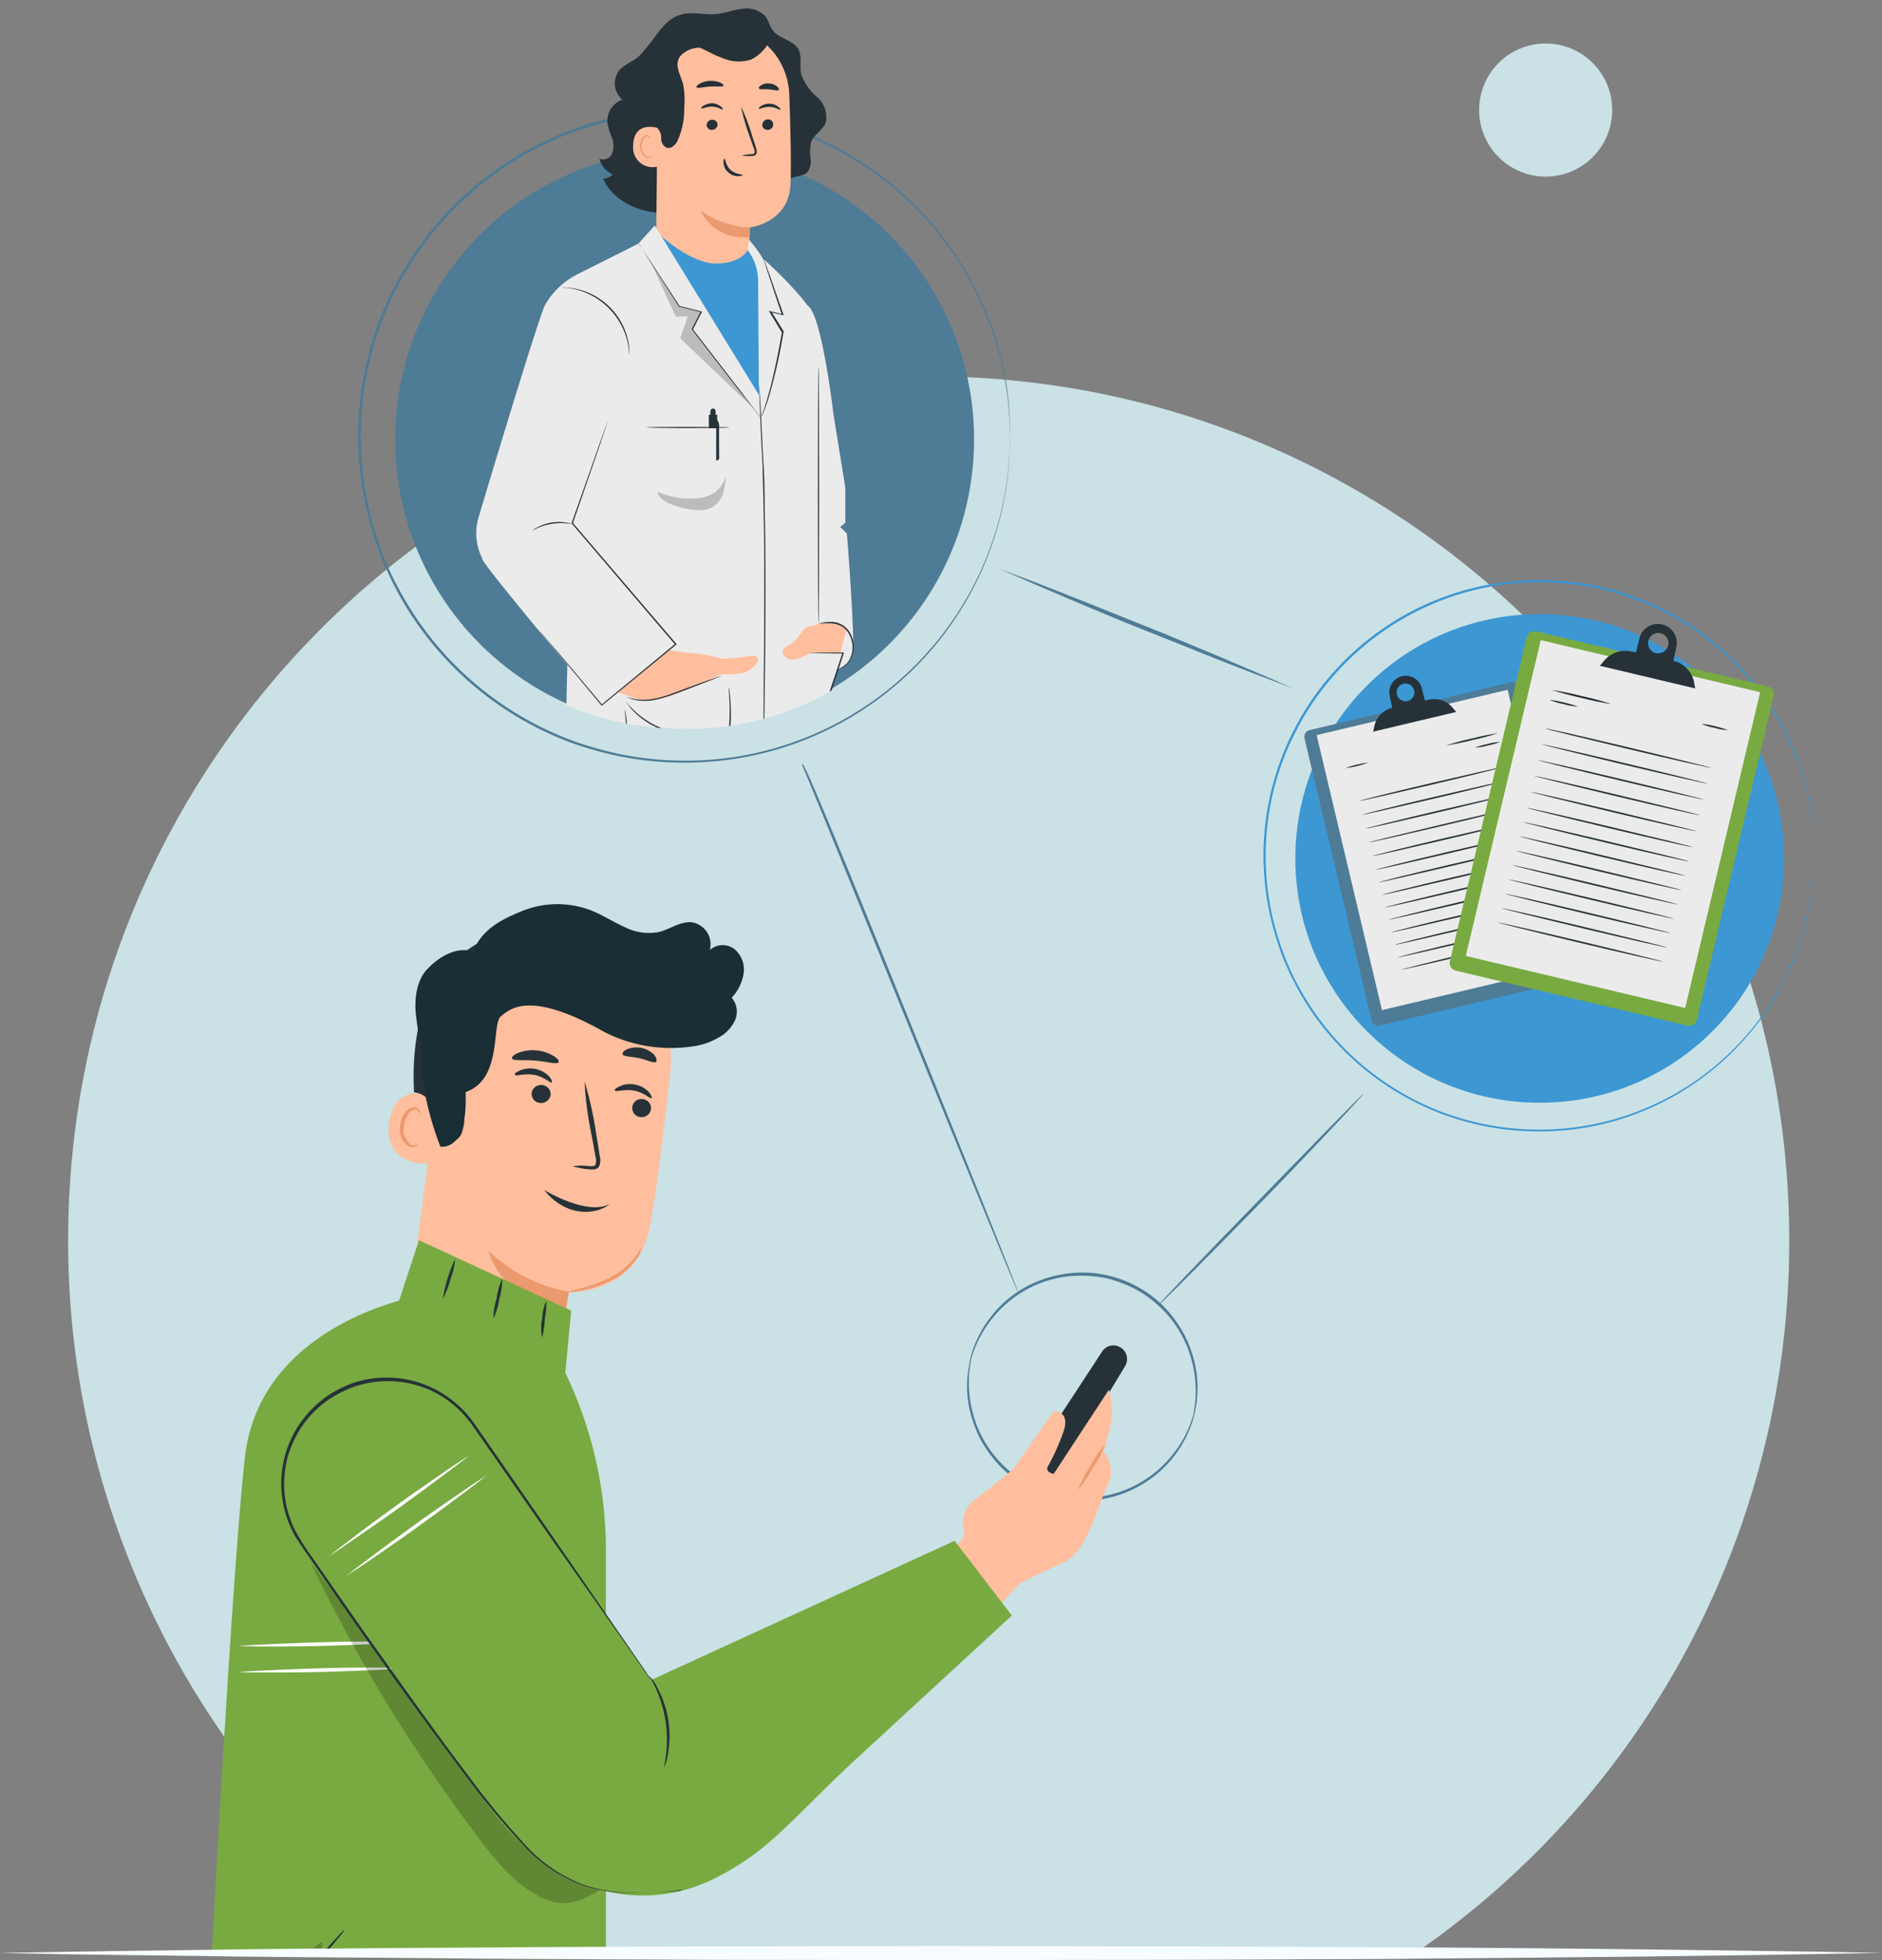 <svg xmlns="http://www.w3.org/2000/svg" xmlns:xlink="http://www.w3.org/1999/xlink" width="192" height="200" viewBox="0 0 192 200">
  <rect x="0" y="0" width="192" height="200" fill="#808080" stroke="none"/>
  <defs>
    <clipPath id="clip-path">
      <path id="Path_13939" data-name="Path 13939" d="M221.158,38.326s6.871,12.363,23.956,12.363a29.237,29.237,0,0,0,26.064-15.525c1.236-2.594-1.788-58.856-1.788-58.856H229.85Z" transform="translate(-221.158 23.692)"/>
    </clipPath>
  </defs>
  <g id="get-linked-illustration" transform="translate(-24.6 23.692)">
    <circle id="Ellipse_3" cx="6.79" cy="6.79" r="6.79" transform="translate(175.497 -19.255)" fill="#cae1e5"/>
    <path id="Path_13820" data-name="Path 13820" d="M234.483,294.464a88.139,88.139,0,0,1-37.35,72.153c-.545.385-1.09.77-1.635,1.135l-11.548.061-11.992.04-23.984.041-23.984-.041c-3.472-.02-6.945-.04-10.418-.04q-6.783-.03-13.567-.081c-.727,0-1.454-.02-2.16-.02-.525-.365-1.05-.709-1.575-1.094A88.186,88.186,0,0,1,58.9,294.464c0-48.683,39.308-88.164,87.822-88.164S234.483,245.761,234.483,294.464Z" transform="translate(-27.348 -191.586)" fill="#cae1e5"/>
    <path id="Path_13821" data-name="Path 13821" d="M451.971,456.466c-.081.02-6.648-16.012-14.674-35.813s-7.438-18.038-7.357-18.058-.405-1.844,7.621,17.957S452.053,456.425,451.971,456.466Z" transform="translate(-323.485 -348.253)" fill="#4e7b96"/>
    <path id="Path_13822" data-name="Path 13822" d="M537.323,672.55c-.04,0,.061-.507.162-1.439a12.031,12.031,0,0,0-.345-3.891,11.5,11.5,0,0,0-2.736-5.047,11.873,11.873,0,0,0-2.655-2.148,12.685,12.685,0,0,0-3.4-1.338,12.962,12.962,0,0,0-3.648-.2,11.607,11.607,0,0,0-3.3.811,11.772,11.772,0,0,0-4.581,3.425,12.257,12.257,0,0,0-1.946,3.385c-.3.871-.426,1.378-.466,1.378l.061-.365a9.8,9.8,0,0,1,.284-1.034,11.642,11.642,0,0,1,1.885-3.486,11.344,11.344,0,0,1,4.662-3.547,12.062,12.062,0,0,1,3.385-.871,11.685,11.685,0,0,1,7.236,1.581,10.911,10.911,0,0,1,2.7,2.209,12.259,12.259,0,0,1,1.8,2.615,12.824,12.824,0,0,1,.953,2.594,11.185,11.185,0,0,1,.263,3.932,8.785,8.785,0,0,1-.182,1.054A1.222,1.222,0,0,1,537.323,672.55Z" transform="translate(-390.93 -551.964)" fill="#4e7b96"/>
    <path id="Path_13823" data-name="Path 13823" d="M513.765,701.8c.041,0-.061.507-.162,1.439a12.031,12.031,0,0,0,.345,3.891,11.5,11.5,0,0,0,2.736,5.047,11.867,11.867,0,0,0,2.655,2.148,12.676,12.676,0,0,0,3.405,1.338,12.958,12.958,0,0,0,3.648.2,12.358,12.358,0,0,0,3.3-.831,11.951,11.951,0,0,0,2.655-1.54,11.29,11.29,0,0,0,1.925-1.885,11.5,11.5,0,0,0,1.946-3.385c.3-.871.426-1.378.466-1.378l-.061.365a9.82,9.82,0,0,1-.284,1.034,11.641,11.641,0,0,1-1.885,3.486,11.055,11.055,0,0,1-1.946,1.946,12.6,12.6,0,0,1-2.716,1.6,12.058,12.058,0,0,1-3.385.871,11.683,11.683,0,0,1-7.236-1.581,10.9,10.9,0,0,1-2.7-2.209,12.642,12.642,0,0,1-1.8-2.594,13.282,13.282,0,0,1-.953-2.594,10.828,10.828,0,0,1-.243-3.952,8.818,8.818,0,0,1,.182-1.054A.827.827,0,0,1,513.765,701.8Z" transform="translate(-390.132 -586.767)" fill="#4e7b96"/>
    <path id="Path_13824" data-name="Path 13824" d="M610.3,589.722c-.061-.061,4.256-4.56,9.627-10.073s11.188-11.512,11.249-11.451-5.655,6.161-11.026,11.654S610.358,589.783,610.3,589.722Z" transform="translate(-467.463 -480.295)" fill="#4e7b96"/>
    <g id="freepik--character-3--inject-71" transform="translate(153.502 35.495)">
      <path id="Path_13825" data-name="Path 13825" d="M720.182,338.225s0-.162-.02-.446,0-.75-.061-1.338a27.217,27.217,0,0,0-1.966-8.573,29.781,29.781,0,0,0-1.946-3.952,27.971,27.971,0,0,0-18.89-13.154,28.41,28.41,0,0,0-10.944.122,26.438,26.438,0,0,0-3.75,1.074,28.063,28.063,0,0,0-12.992,9.749,26.3,26.3,0,0,0-2.27,3.668,27.127,27.127,0,0,0-1.723,4.033,27.915,27.915,0,0,0,0,17.633c.223.709.507,1.378.77,2.067.284.669.588,1.338.932,1.986a27.918,27.918,0,0,0,15.261,13.4,30,30,0,0,0,3.729,1.054,28.408,28.408,0,0,0,10.944.122,28.016,28.016,0,0,0,18.89-13.154,25.527,25.527,0,0,0,1.946-3.952,27.748,27.748,0,0,0,1.946-8.573c.061-.588.04-1.034.061-1.338l.02-.446s0,.608-.041,1.784a28.615,28.615,0,0,1-.77,5.067A28.082,28.082,0,0,1,697.28,365.85a28.829,28.829,0,0,1-11.026-.122,30.7,30.7,0,0,1-3.77-1.074,28.2,28.2,0,0,1-13.073-9.81,25.383,25.383,0,0,1-2.27-3.689c-.345-.648-.648-1.317-.952-2.006a19.865,19.865,0,0,1-.77-2.088,28.008,28.008,0,0,1,0-17.754,27.575,27.575,0,0,1,1.723-4.074,28.712,28.712,0,0,1,2.29-3.689,28.256,28.256,0,0,1,13.093-9.81,30.711,30.711,0,0,1,3.77-1.074,28.828,28.828,0,0,1,11.026-.122,28.029,28.029,0,0,1,18.95,13.275,28.587,28.587,0,0,1,1.946,3.952,27.368,27.368,0,0,1,1.905,8.614C720.2,337.617,720.182,338.225,720.182,338.225Z" transform="translate(-663.975 -310.066)" fill="#3c97d3"/>
      <circle id="Ellipse_364" data-name="Ellipse 364" cx="24.929" cy="24.929" r="24.929" transform="translate(3.248 3.473)" fill="#3c97d3"/>
    </g>
    <g id="freepik--character-3--inject-71-2" transform="translate(61.146 -12.48)">
      <path id="Path_13826" data-name="Path 13826" d="M272.4,107.543s0-.182-.02-.547,0-.892-.061-1.581a33.028,33.028,0,0,0-2.31-10.154A32.174,32.174,0,0,0,267.7,90.6a33.623,33.623,0,0,0-8.411-9.4,32.79,32.79,0,0,0-13.944-6.161,33.265,33.265,0,0,0-12.971.162,36.653,36.653,0,0,0-4.418,1.257,33.14,33.14,0,0,0-18.079,15.87,31.934,31.934,0,0,0-2.027,4.783,33.129,33.129,0,0,0,0,20.876c.263.831.588,1.642.912,2.452a20.739,20.739,0,0,0,1.115,2.351,33.107,33.107,0,0,0,18.079,15.87,36.653,36.653,0,0,0,4.418,1.257,33.658,33.658,0,0,0,12.971.162A33.114,33.114,0,0,0,267.7,124.507a32.173,32.173,0,0,0,2.311-4.662,33.028,33.028,0,0,0,2.31-10.154c.061-.689.041-1.216.061-1.581s.02-.547.02-.568c0,.02,0,.75-.061,2.128a33.123,33.123,0,0,1-27,30.6,34.075,34.075,0,0,1-13.052-.142,37.289,37.289,0,0,1-4.459-1.257,33.285,33.285,0,0,1-15.484-11.613,32.231,32.231,0,0,1-2.716-4.378c-.405-.77-.75-1.561-1.115-2.371a25.711,25.711,0,0,1-.912-2.473A33.347,33.347,0,0,1,207.6,97a29.707,29.707,0,0,1,2.047-4.824,34.939,34.939,0,0,1,2.716-4.378A33.489,33.489,0,0,1,227.85,76.189a33.682,33.682,0,0,1,17.511-1.4A33.395,33.395,0,0,1,270.108,95.2a32.178,32.178,0,0,1,2.25,10.195C272.419,106.813,272.4,107.543,272.4,107.543Z" transform="translate(-205.9 -74.228)" fill="#4e7b96"/>
      <circle id="Ellipse_365" data-name="Ellipse 365" cx="29.53" cy="29.53" r="29.53" transform="translate(3.77 4.088)" fill="#4e7b96"/>
    </g>
    <path id="Path_13827" data-name="Path 13827" d="M234.3,500.4l-3.466,26.571a7.983,7.983,0,0,0,6.891,8.938h0a2.264,2.264,0,0,0,.385.04h0a7.988,7.988,0,0,0,8.553-6.932c.263-2.007.486-3.669.507-3.871,0,0,6.85.243,8.208-6.384.669-3.2,1.48-9.911,2.148-15.991a12.626,12.626,0,0,0-10.154-13.762l-.649-.122C239.732,487.957,235.03,493.389,234.3,500.4Z" transform="translate(-164.555 -416.977)" fill="#ffbe9d"/>
    <path id="Path_13828" data-name="Path 13828" d="M279.688,651.455A15.765,15.765,0,0,1,271.5,647.3s1.135,5.168,7.884,5.857Z" transform="translate(-197.045 -543.352)" fill="#eb996e"/>
    <path id="Path_13829" data-name="Path 13829" d="M345.958,572.087a.97.97,0,0,1-1.094.77.925.925,0,1,1,.3-1.824A.933.933,0,0,1,345.958,572.087Z" transform="translate(-254.95 -482.568)" fill="#263238"/>
    <path id="Path_13830" data-name="Path 13830" d="M338.959,564.936c-.142.1-.75-.588-1.784-.77s-1.865.162-1.946,0,.122-.264.486-.446a2.554,2.554,0,0,1,1.6-.162,2.477,2.477,0,0,1,1.378.77C338.959,564.652,339.02,564.9,338.959,564.936Z" transform="translate(-247.887 -476.575)" fill="#263238"/>
    <path id="Path_13831" data-name="Path 13831" d="M295.1,564.987a.994.994,0,0,1-1.115.79.932.932,0,0,1-.811-1.034v-.02a.97.97,0,0,1,1.094-.77.943.943,0,0,1,.831,1.013Z" transform="translate(-214.33 -476.93)" fill="#263238"/>
    <path id="Path_13832" data-name="Path 13832" d="M288.453,557.036c-.142.1-.77-.588-1.784-.77s-1.865.162-1.966,0,.122-.264.486-.446a2.693,2.693,0,0,1,3,.608C288.453,556.752,288.514,557,288.453,557.036Z" transform="translate(-207.558 -470.28)" fill="#263238"/>
    <path id="Path_13833" data-name="Path 13833" d="M314,570.833a6.133,6.133,0,0,1,1.723,0c.264,0,.527,0,.588-.162a1.382,1.382,0,0,0,0-.811l-.385-2.128a34.739,34.739,0,0,1-.73-5.533,36.682,36.682,0,0,1,1.2,5.452c.122.75.243,1.459.345,2.148a1.575,1.575,0,0,1-.061,1.054.678.678,0,0,1-.507.3,1.643,1.643,0,0,1-.446,0A7,7,0,0,1,314,570.833Z" transform="translate(-230.957 -475.533)" fill="#263238"/>
    <path id="Path_13834" data-name="Path 13834" d="M288,547.7c-.162.263-1.155-.061-2.371-.162s-2.25.061-2.371-.223c-.061-.142.162-.365.588-.547a4.154,4.154,0,0,1,3.628.284C287.9,547.312,288.085,547.555,288,547.7Z" transform="translate(-206.42 -463.012)" fill="#263238"/>
    <path id="Path_13835" data-name="Path 13835" d="M342.5,546.547c-.223.2-.892-.182-1.723-.365s-1.6-.142-1.7-.405c-.041-.142.1-.345.466-.507a2.538,2.538,0,0,1,2.777.588C342.539,546.182,342.6,546.445,342.5,546.547Z" transform="translate(-250.962 -461.903)" fill="#263238"/>
    <path id="Path_13836" data-name="Path 13836" d="M226.046,568.665c-.1-.061-4.317-2.229-5.047,2.331s4.013,4.358,4.033,4.236S226.046,568.665,226.046,568.665Z" transform="translate(-156.679 -480.235)" fill="#ffbe9d"/>
    <path id="Path_13837" data-name="Path 13837" d="M228.529,578.87a1.558,1.558,0,0,1-.223.081.738.738,0,0,1-.588-.081,1.916,1.916,0,0,1-.628-1.905,2.566,2.566,0,0,1,.405-1.115.89.89,0,0,1,.689-.507.386.386,0,0,1,.426.284.494.494,0,0,1,0,.243c0,.02.1-.061.1-.263a.522.522,0,0,0-.142-.324.675.675,0,0,0-.426-.182,1.164,1.164,0,0,0-.953.588,2.736,2.736,0,0,0-.486,1.236,2.108,2.108,0,0,0,.851,2.169.963.963,0,0,0,.75,0C228.488,578.971,228.549,578.87,228.529,578.87Z" transform="translate(-161.271 -485.819)" fill="#eb996e"/>
    <path id="Path_13838" data-name="Path 13838" d="M233.728,500.807a2.4,2.4,0,0,1,1.966,1.54c.182.709.1,1.459.263,2.148s.73,1.419,1.439,1.4a1.45,1.45,0,0,0,1.155-.851,4.466,4.466,0,0,0,.3-1.459c.142-2.169.1-4.378.426-6.546a11.1,11.1,0,0,1,2.533-5.938,6.133,6.133,0,0,1,5.9-1.966c1.4.385,2.533,1.378,3.912,1.844a5.675,5.675,0,0,0,4.9-.649,1.508,1.508,0,0,1,.243-.142,1.252,1.252,0,0,0,.709-1.338,1.015,1.015,0,0,0-.182-.486c-2.29-3.081-7.175-4.763-11.026-4.54a13.547,13.547,0,0,0-10.053,5.29c-2.25,3.142-2.7,8.046-2.493,11.695" transform="translate(-166.879 -413.045)" fill="#263238"/>
    <path id="Path_13839" data-name="Path 13839" d="M319.2,645.4a2.871,2.871,0,0,1-.568,1.236,6.832,6.832,0,0,1-2.493,2.128,11.932,11.932,0,0,1-3.1,1.054,4.326,4.326,0,0,1-1.338.162,7.328,7.328,0,0,1,1.3-.385,14.437,14.437,0,0,0,3-1.115,7.792,7.792,0,0,0,2.452-1.986C318.956,645.864,319.159,645.377,319.2,645.4Z" transform="translate(-229.127 -541.837)" fill="#eb996e"/>
    <path id="Path_13840" data-name="Path 13840" d="M299.5,616.7s4.418,2.716,6.749,1.4C304.729,619.355,301.648,619.416,299.5,616.7Z" transform="translate(-219.389 -518.972)" fill="#263238"/>
    <path id="Path_13841" data-name="Path 13841" d="M235.286,488.455c0,.1-.02.182-.02.284-.1,4.074,1.905,8.979,1.905,8.979,3.02.182,2.554-5.574,2.554-5.574,3.79-1.277,2.635-6.911,3.608-7.722s3-2.7,10.62,1.621a15.044,15.044,0,0,0,9.2,1.4.891.891,0,0,0,.2-.041h.041c.02,0,.041-.02.061-.02a6.651,6.651,0,0,0,2.027-.77,3.819,3.819,0,0,0,1.723-1.763,2.162,2.162,0,0,0-.324-2.331,4.7,4.7,0,0,0,1.216-2.452,2.713,2.713,0,0,0-.912-2.493,1.962,1.962,0,0,0-2.533.081,2.275,2.275,0,0,0-1.824-2.837c-1.216-.122-2.27.75-3.466,1.013a5.483,5.483,0,0,1-3.446-.547c-1.074-.486-2.088-1.135-3.182-1.6a9.56,9.56,0,0,0-7.215-.02c-2.29.932-4.074,1.885-5.047,4.155-1.6-.568-3.466.507-4.621,1.763,0,0-1.642,1.378-1.135,5.067C235.164,487.948,235.286,488.455,235.286,488.455Z" transform="translate(-167.638 -404.404)" fill="#1a2e35"/>
    <path id="Path_13842" data-name="Path 13842" d="M684.441,366.319l20.592-4.885a.7.7,0,0,1,.831.507l6.85,28.8a.7.7,0,0,1-.507.831l-20.592,4.884a.7.7,0,0,1-.831-.507l-6.85-28.8A.687.687,0,0,1,684.441,366.319Z" transform="translate(-526.248 -315.511)" fill="#4e7b96"/>
    <rect id="Rectangle_1028" data-name="Rectangle 1028" width="20.024" height="28.841" transform="matrix(0.973, -0.231, 0.231, 0.973, 158.923, 51.313)" fill="#ebebeb"/>
    <path id="Path_13843" data-name="Path 13843" d="M718.4,364.089l8.472-2.007-.365-.426a2.436,2.436,0,0,0-2.412-.831l-.426.1-.3-1.236a1.692,1.692,0,0,0-2.027-1.257h0a1.692,1.692,0,0,0-1.256,2.027l.263,1.2a2.459,2.459,0,0,0-1.824,1.824Zm2.412-3.79h0a.907.907,0,1,1,1.095.669.923.923,0,0,1-1.095-.669c.02,0,.02-.02,0,0Z" transform="translate(-553.706 -313.128)" fill="#263238"/>
    <path id="Path_13844" data-name="Path 13844" d="M755.2,388.457c.892-.142,1.784-.324,2.655-.547a24.08,24.08,0,0,0,2.635-.709c-.892.142-1.784.324-2.655.547A25.39,25.39,0,0,0,755.2,388.457Z" transform="translate(-583.065 -336.087)" fill="#263238"/>
    <path id="Path_13845" data-name="Path 13845" d="M769.8,392.188a5.6,5.6,0,0,0,1.3-.223,6.855,6.855,0,0,0,1.257-.365,5.606,5.606,0,0,0-1.3.223A6.844,6.844,0,0,0,769.8,392.188Z" transform="translate(-594.709 -339.594)" fill="#263238"/>
    <path id="Path_13846" data-name="Path 13846" d="M711.5,407.58c0,.04,3.3-.709,7.378-1.662s7.337-1.784,7.337-1.824-3.3.709-7.377,1.662S711.479,407.539,711.5,407.58Z" transform="translate(-548.217 -349.547)" fill="#263238"/>
    <path id="Path_13847" data-name="Path 13847" d="M713.1,414.48c0,.041,3.3-.709,7.378-1.662s7.337-1.784,7.337-1.824-3.3.709-7.377,1.662S713.079,414.439,713.1,414.48Z" transform="translate(-549.493 -355.045)" fill="#263238"/>
    <path id="Path_13848" data-name="Path 13848" d="M714.7,421.48c0,.041,3.3-.709,7.377-1.662s7.337-1.784,7.337-1.824-3.3.709-7.377,1.662S714.7,421.439,714.7,421.48Z" transform="translate(-550.771 -360.623)" fill="#263238"/>
    <path id="Path_13849" data-name="Path 13849" d="M716.4,428.38c0,.041,3.3-.709,7.377-1.662s7.337-1.784,7.337-1.824-3.3.709-7.377,1.682S716.379,428.339,716.4,428.38Z" transform="translate(-552.127 -366.122)" fill="#263238"/>
    <path id="Path_13850" data-name="Path 13850" d="M718,435.28c0,.041,3.3-.709,7.378-1.662s7.337-1.784,7.337-1.824-3.3.709-7.377,1.662S718,435.239,718,435.28Z" transform="translate(-553.405 -371.62)" fill="#263238"/>
    <path id="Path_13851" data-name="Path 13851" d="M719.7,442.18c0,.041,3.3-.709,7.378-1.662s7.337-1.784,7.337-1.824-3.3.709-7.377,1.662S719.679,442.139,719.7,442.18Z" transform="translate(-554.761 -377.119)" fill="#263238"/>
    <path id="Path_13852" data-name="Path 13852" d="M721.2,448.48c0,.04,3.3-.709,7.378-1.662s7.337-1.784,7.337-1.824-3.3.709-7.377,1.662S721.2,448.439,721.2,448.48Z" transform="translate(-555.958 -382.139)" fill="#263238"/>
    <path id="Path_13853" data-name="Path 13853" d="M722.8,454.78c0,.041,3.3-.709,7.377-1.662s7.337-1.783,7.337-1.824-3.3.709-7.377,1.662S722.8,454.739,722.8,454.78Z" transform="translate(-557.236 -387.16)" fill="#263238"/>
    <path id="Path_13854" data-name="Path 13854" d="M724.4,461.08c0,.04,3.3-.709,7.377-1.662s7.337-1.784,7.337-1.824-3.3.709-7.377,1.662S724.4,461.039,724.4,461.08Z" transform="translate(-558.513 -392.18)" fill="#263238"/>
    <path id="Path_13855" data-name="Path 13855" d="M726,467.28c0,.041,3.3-.709,7.377-1.662s7.337-1.784,7.337-1.824-3.3.709-7.377,1.662S726,467.26,726,467.28Z" transform="translate(-559.789 -397.121)" fill="#263238"/>
    <path id="Path_13856" data-name="Path 13856" d="M727.6,473.58c0,.04,3.3-.709,7.377-1.662s7.337-1.784,7.337-1.824-3.3.709-7.377,1.662S727.6,473.539,727.6,473.58Z" transform="translate(-561.066 -402.141)" fill="#263238"/>
    <path id="Path_13857" data-name="Path 13857" d="M729.2,479.88c0,.041,3.3-.709,7.377-1.662s7.337-1.784,7.337-1.824-3.3.709-7.377,1.662S729.2,479.839,729.2,479.88Z" transform="translate(-562.343 -407.161)" fill="#263238"/>
    <path id="Path_13858" data-name="Path 13858" d="M730.8,486.18c0,.041,3.3-.709,7.377-1.662s7.337-1.784,7.337-1.824-3.3.709-7.377,1.662S730.8,486.139,730.8,486.18Z" transform="translate(-563.62 -412.182)" fill="#263238"/>
    <path id="Path_13859" data-name="Path 13859" d="M732.4,492.38c0,.04,3.3-.709,7.377-1.662s7.337-1.784,7.337-1.824-3.3.709-7.377,1.662S732.4,492.36,732.4,492.38Z" transform="translate(-564.897 -417.122)" fill="#263238"/>
    <path id="Path_13860" data-name="Path 13860" d="M704.2,402.568a10.211,10.211,0,0,0,2.351-.568A10.474,10.474,0,0,0,704.2,402.568Z" transform="translate(-542.356 -347.882)" fill="#263238"/>
    <path id="Path_13861" data-name="Path 13861" d="M757.715,369.479l7.844-33.077a.791.791,0,0,1,.953-.588l23.652,5.614a.791.791,0,0,1,.588.953l-7.844,33.077a.791.791,0,0,1-.953.588L758.3,370.432A.791.791,0,0,1,757.715,369.479Z" transform="translate(-585.197 -295.088)" fill="#78aa41"/>
    <rect id="Rectangle_1029" data-name="Rectangle 1029" width="33.117" height="23.004" transform="matrix(0.231, -0.973, 0.973, 0.231, 174.137, 73.846)" fill="#ebebeb"/>
    <path id="Path_13862" data-name="Path 13862" d="M842.887,338.191A2.809,2.809,0,0,0,840.8,336.1l.3-1.378a1.947,1.947,0,0,0-1.439-2.331h0a1.932,1.932,0,0,0-2.331,1.439h0l-.344,1.419-.486-.1a2.826,2.826,0,0,0-2.777.953l-.426.507,9.728,2.31Zm-3.871-2.878a1.042,1.042,0,1,1,1.257-.77h0A1.072,1.072,0,0,1,839.015,335.313Z" transform="translate(-645.48 -292.368)" fill="#263238"/>
    <path id="Path_13863" data-name="Path 13863" d="M815.16,366.939a29.917,29.917,0,0,1-3.04-.628c-1.013-.223-2.027-.486-3.02-.811,1.034.162,2.047.365,3.06.628A26.241,26.241,0,0,1,815.16,366.939Z" transform="translate(-626.185 -318.795)" fill="#263238"/>
    <path id="Path_13864" data-name="Path 13864" d="M810.819,371.189a6.129,6.129,0,0,1-1.48-.264,7.311,7.311,0,0,1-1.439-.426,13.5,13.5,0,0,1,2.919.689Z" transform="translate(-625.228 -322.78)" fill="#263238"/>
    <path id="Path_13865" data-name="Path 13865" d="M822.9,388.9c0,.04-3.81-.811-8.472-1.925S806,384.949,806,384.888s3.81.811,8.472,1.925S822.9,388.861,822.9,388.9Z" transform="translate(-623.713 -334.241)" fill="#263238"/>
    <path id="Path_13866" data-name="Path 13866" d="M821,396.808c0,.04-3.81-.811-8.472-1.925s-8.431-2.047-8.431-2.088,3.81.811,8.472,1.925S821,396.767,821,396.808Z" transform="translate(-622.198 -340.542)" fill="#263238"/>
    <path id="Path_13867" data-name="Path 13867" d="M819.1,404.808c0,.04-3.81-.811-8.472-1.925s-8.431-2.047-8.431-2.088,3.81.811,8.472,1.925S819.1,404.767,819.1,404.808Z" transform="translate(-620.683 -346.917)" fill="#263238"/>
    <path id="Path_13868" data-name="Path 13868" d="M817.2,412.708c0,.041-3.81-.811-8.472-1.925s-8.431-2.047-8.431-2.088,3.81.811,8.472,1.925S817.224,412.667,817.2,412.708Z" transform="translate(-619.168 -353.213)" fill="#263238"/>
    <path id="Path_13869" data-name="Path 13869" d="M815.3,420.708c0,.041-3.81-.811-8.472-1.925s-8.431-2.047-8.431-2.088,3.81.811,8.472,1.925S815.323,420.667,815.3,420.708Z" transform="translate(-617.654 -359.588)" fill="#263238"/>
    <path id="Path_13870" data-name="Path 13870" d="M813.4,428.708c0,.04-3.81-.811-8.472-1.925s-8.431-2.047-8.431-2.088,3.81.811,8.472,1.925S813.424,428.647,813.4,428.708Z" transform="translate(-616.139 -365.963)" fill="#263238"/>
    <path id="Path_13871" data-name="Path 13871" d="M811.6,435.908c0,.04-3.81-.811-8.472-1.925s-8.431-2.047-8.431-2.088,3.81.811,8.472,1.925S811.623,435.847,811.6,435.908Z" transform="translate(-614.703 -371.7)" fill="#263238"/>
    <path id="Path_13872" data-name="Path 13872" d="M809.8,443.108c0,.041-3.81-.811-8.472-1.925s-8.431-2.047-8.431-2.088,3.81.811,8.472,1.925S809.8,443.047,809.8,443.108Z" transform="translate(-613.268 -377.438)" fill="#263238"/>
    <path id="Path_13873" data-name="Path 13873" d="M807.9,450.308c0,.04-3.81-.811-8.472-1.925S791,446.335,791,446.295s3.81.811,8.472,1.925S807.924,450.267,807.9,450.308Z" transform="translate(-611.753 -383.175)" fill="#263238"/>
    <path id="Path_13874" data-name="Path 13874" d="M806.1,457.508c0,.04-3.81-.811-8.472-1.925s-8.431-2.047-8.431-2.088,3.81.811,8.472,1.925S806.124,457.467,806.1,457.508Z" transform="translate(-610.318 -388.913)" fill="#263238"/>
    <path id="Path_13875" data-name="Path 13875" d="M804.3,464.708c0,.041-3.81-.811-8.472-1.925s-8.431-2.047-8.431-2.088,3.81.811,8.472,1.925S804.3,464.667,804.3,464.708Z" transform="translate(-608.883 -394.65)" fill="#263238"/>
    <path id="Path_13876" data-name="Path 13876" d="M802.5,471.908c0,.041-3.81-.811-8.472-1.925s-8.431-2.047-8.431-2.088,3.81.811,8.472,1.925S802.5,471.867,802.5,471.908Z" transform="translate(-607.448 -400.388)" fill="#263238"/>
    <path id="Path_13877" data-name="Path 13877" d="M800.6,479.108c0,.041-3.81-.811-8.472-1.925s-8.431-2.047-8.431-2.088,3.81.811,8.472,1.925S800.624,479.067,800.6,479.108Z" transform="translate(-605.933 -406.126)" fill="#263238"/>
    <path id="Path_13878" data-name="Path 13878" d="M798.8,486.308c0,.04-3.81-.811-8.472-1.925s-8.431-2.047-8.431-2.088,3.81.811,8.472,1.925S798.8,486.267,798.8,486.308Z" transform="translate(-604.498 -411.863)" fill="#263238"/>
    <path id="Path_13879" data-name="Path 13879" d="M887.016,383.149a5.321,5.321,0,0,1-1.378-.243,6.012,6.012,0,0,1-1.338-.405A11.3,11.3,0,0,1,887.016,383.149Z" transform="translate(-686.144 -332.342)" fill="#263238"/>
    <g id="freepik--Character--inject-54" transform="translate(46.185 102.858)">
      <path id="Path_13880" data-name="Path 13880" d="M558.05,696.256l-5.553,9.2-2.8,2.858,1.378-6.465,4.641-7.094a1.37,1.37,0,0,1,1.885-.405h0A1.383,1.383,0,0,1,558.05,696.256Z" transform="translate(-464.86 -683.406)" fill="#263238"/>
      <path id="Path_13881" data-name="Path 13881" d="M463,740.7c.365-.142,9.546-8.735,9.546-9.424s-.77-2.27,1.155-3.729,3.851-3.081,3.851-3.081l4.094-5.857s1.743-.1.993,2.088a22.86,22.86,0,0,1-1.581,3.527c-.324.628.588.77.588.77l5.634-8.593a8.4,8.4,0,0,1-.04,4.479l-.507,1.865a3.07,3.07,0,0,1,.385,3.466c-.993,2.047-2.006,6.749-4.6,7.9s-4.378,2.088-4.378,2.088l-11.086,12.08Z" transform="translate(-395.732 -701.159)" fill="#ffbe9d"/>
      <path id="Path_13882" data-name="Path 13882" d="M569.859,744a11.746,11.746,0,0,1-1.257,2.412,12.652,12.652,0,0,1-1.52,2.25,13.129,13.129,0,0,1,1.257-2.412A11.491,11.491,0,0,1,569.859,744Z" transform="translate(-478.715 -723.16)" fill="#eb996e"/>
      <path id="Path_13883" data-name="Path 13883" d="M223.9,648.334l2.351-7.134,15.525,7.175-.709,7.56-7.742,2.189-7.58-4.641Z" transform="translate(-205.092 -641.2)" fill="#78aa41"/>
      <path id="Path_13884" data-name="Path 13884" d="M171.331,695.8v41.488q-6.81-.03-13.62-.081c-.73,0-1.459-.02-2.169-.02-4.378-.041-8.776-.061-13.154-.1h-.324l-.02.02a.02.02,0,0,1,.02-.02c-.628,0-1.257,0-1.885-.02l-6.526-.061-2.554-.041c.02-.223.02-.446.041-.648.365-6.709.79-14.41,1.257-21.828.73-11.9,1.5-23.085,2.108-28.456,1.236-10.864,11.735-14.836,15.768-15.951h0c.973-.263,1.581-.385,1.581-.385l8.046,1.966.081.02,4.8,1.176.122.02v.993a22.564,22.564,0,0,1,2.331,3.668A41.892,41.892,0,0,1,171.331,695.8Z" transform="translate(-131.1 -663.924)" fill="#78aa41"/>
      <path id="Path_13885" data-name="Path 13885" d="M187.675,988.1a4.035,4.035,0,0,1-.486.669c-.263.324-.628.77-1.074,1.3-.122.142-.243.264-.365.405l-.426.486H185c.2-.223.385-.426.568-.628l.243-.264,1.257-1.378A5.436,5.436,0,0,1,187.675,988.1Z" transform="translate(-174.076 -917.792)" fill="#263238"/>
      <g id="Group_580" data-name="Group 580" transform="translate(9.039 71.545)" opacity="0.2">
        <path id="Path_13886" data-name="Path 13886" d="M177.909,994.93a3.627,3.627,0,0,1-.324.892c-.628,0-1.257,0-1.885-.02.385-.3.79-.588,1.2-.851.345-.243.709-.507,1.074-.75A2.8,2.8,0,0,1,177.909,994.93Z" transform="translate(-175.7 -994.2)"/>
      </g>
      <path id="Path_13887" data-name="Path 13887" d="M247.5,654.654a14.945,14.945,0,0,1,1.257-4.054,7.158,7.158,0,0,1-.486,2.067A7.913,7.913,0,0,1,247.5,654.654Z" transform="translate(-223.908 -648.695)" fill="#263238"/>
      <path id="Path_13888" data-name="Path 13888" d="M273.892,660.6a7.188,7.188,0,0,1-.3,2.067,7.478,7.478,0,0,1-.588,1.986,6.487,6.487,0,0,1,.324-2.067A6.2,6.2,0,0,1,273.892,660.6Z" transform="translate(-244.24 -656.668)" fill="#263238"/>
      <path id="Path_13889" data-name="Path 13889" d="M144.2,843.666c.73-.061,1.48-.1,2.209-.142l2.209-.1c1.48-.061,2.939-.122,4.418-.162s2.939-.061,4.418-.061h2.209c.73,0,1.48,0,2.209.04-.73.061-1.48.1-2.209.142l-2.209.1c-1.48.061-2.939.122-4.418.162s-2.939.061-4.418.061h-2.209C145.68,843.686,144.93,843.686,144.2,843.666Z" transform="translate(-141.545 -802.259)" fill="#fff"/>
      <path id="Path_13890" data-name="Path 13890" d="M144.2,856.766c.73-.061,1.48-.1,2.209-.142l2.209-.1c1.48-.061,2.939-.121,4.418-.162s2.939-.061,4.418-.061h2.209c.73,0,1.48,0,2.209.041-.73.061-1.48.1-2.209.142l-2.209.1c-1.48.061-2.939.122-4.418.162s-2.939.061-4.418.061h-2.209C145.68,856.787,144.93,856.807,144.2,856.766Z" transform="translate(-141.545 -812.704)" fill="#fff"/>
      <path id="Path_13891" data-name="Path 13891" d="M297.507,671.7a8.185,8.185,0,0,1-.162,1.865,8.27,8.27,0,0,1-.263,1.865,4.317,4.317,0,0,1,0-1.905A4.713,4.713,0,0,1,297.507,671.7Z" transform="translate(-263.356 -665.518)" fill="#263238"/>
      <g id="Group_581" data-name="Group 581" transform="translate(9.526 31.638)" opacity="0.2">
        <path id="Path_13892" data-name="Path 13892" d="M178.1,797.3a161.355,161.355,0,0,0,17.329,28.821c1.743,2.371,3.608,4.763,6.121,6.242s4.155,1.094,6.688-.426a15.923,15.923,0,0,1-5.938-2.9,28.6,28.6,0,0,1-6-6.4c-5.938-8.168-11.735-16.6-17.694-24.767Z" transform="translate(-178.1 -797.3)"/>
      </g>
      <path id="Path_13893" data-name="Path 13893" d="M171.148,715.137a10.791,10.791,0,0,0-2.675,15.018h0c.081.122.162.223.243.345l21.707,28.6a16.28,16.28,0,0,0,20.065,4.7h0c5.857-2.878,7.884-6.04,14.694-12.343l15.809-14.572-5.837-7.621-30.928,14.187-18.079-25.7A10.79,10.79,0,0,0,171.148,715.137Z" transform="translate(-159.352 -698.598)" fill="#78aa41"/>
      <path id="Path_13894" data-name="Path 13894" d="M207.235,762.59a1.565,1.565,0,0,0-.3.041l-.912.1c-.811.061-2.007.182-3.567.2a17,17,0,0,1-5.533-.77,15.674,15.674,0,0,1-6.121-4.155,77.963,77.963,0,0,1-5.736-6.911c-1.946-2.574-3.993-5.351-6.121-8.289s-4.317-6.04-6.587-9.283l-3.425-4.945c-.284-.426-.588-.851-.871-1.277l-.426-.649a4.485,4.485,0,0,1-.365-.689,10.608,10.608,0,0,1-.973-3,10.33,10.33,0,0,1-.061-3.162,9.866,9.866,0,0,1,.3-1.541,11.307,11.307,0,0,1,.527-1.459,10.786,10.786,0,0,1,.709-1.358,13.894,13.894,0,0,1,.912-1.236,11.144,11.144,0,0,1,2.229-2.027,12,12,0,0,1,2.655-1.317,10.578,10.578,0,0,1,2.858-.507,10.845,10.845,0,0,1,5.452,1.2,11.137,11.137,0,0,1,3.993,3.526c.993,1.419,1.946,2.8,2.858,4.114l5.107,7.377,7.377,10.7,2.007,2.919c.223.324.385.588.507.77l.162.263c-.061-.081-.142-.162-.2-.243l-.527-.75-2.006-2.878-7.5-10.641-5.128-7.357-2.858-4.094a10.74,10.74,0,0,0-3.891-3.425,10.627,10.627,0,0,0-8.107-.588,12.349,12.349,0,0,0-2.594,1.277,10.6,10.6,0,0,0-3.06,3.162,10.422,10.422,0,0,0-.689,1.338,11.952,11.952,0,0,0-.527,1.419,12.245,12.245,0,0,0-.284,1.5,10.534,10.534,0,0,0,1.013,5.938,23.081,23.081,0,0,0,1.621,2.594l3.446,4.945c2.25,3.243,4.459,6.344,6.567,9.282s4.155,5.736,6.1,8.31a80.8,80.8,0,0,0,5.7,6.932,15.622,15.622,0,0,0,6,4.155,17.341,17.341,0,0,0,5.493.811c1.54,0,2.716-.1,3.527-.142l.912-.061A.6.6,0,0,1,207.235,762.59Z" transform="translate(-159.039 -696.335)" fill="#263238"/>
      <path id="Path_13895" data-name="Path 13895" d="M352.8,869.8a12.642,12.642,0,0,0-1.5-9.4,4.086,4.086,0,0,1,.831,1.2,10.1,10.1,0,0,1,1.135,3.324,10.717,10.717,0,0,1-.041,3.506A4.186,4.186,0,0,1,352.8,869.8Z" transform="translate(-306.671 -815.973)" fill="#263238"/>
    </g>
    <path id="Path_13896" data-name="Path 13896" d="M191.1,759.916c.567-.466,1.155-.912,1.743-1.358l1.763-1.338c1.176-.892,2.371-1.743,3.567-2.615s2.392-1.7,3.608-2.534l1.824-1.256c.608-.405,1.236-.811,1.844-1.216-.567.466-1.155.912-1.743,1.358l-1.763,1.317c-1.176.892-2.371,1.743-3.567,2.615s-2.392,1.7-3.608,2.534l-1.824,1.257C192.336,759.106,191.728,759.511,191.1,759.916Z" transform="translate(-132.884 -624.864)" fill="#fff"/>
    <path id="Path_13897" data-name="Path 13897" d="M199.6,770.1c.567-.466,1.155-.912,1.743-1.358l1.763-1.317c1.176-.892,2.371-1.743,3.567-2.615s2.392-1.7,3.608-2.533l1.824-1.257c.608-.405,1.216-.811,1.844-1.216-.567.466-1.155.912-1.743,1.358l-1.763,1.317c-1.176.892-2.371,1.743-3.567,2.615s-2.392,1.7-3.608,2.534l-1.824,1.257C200.836,769.285,200.228,769.691,199.6,770.1Z" transform="translate(-139.668 -632.992)" fill="#fff"/>
    <path id="Path_13898" data-name="Path 13898" d="M216.6,997.209l-6,.1-5.978.1-12,.162-12,.122-12,.1h-.464l-11.552.061-12,.041-23.992.04-23.992-.04c-3.474-.02-6.947-.041-10.421-.041q-6.786-.03-13.571-.081c-.727,0-1.454-.02-2.161-.02-4.362-.041-8.745-.061-13.107-.1h-.323c-.626,0-1.252,0-1.878-.02l-6.5-.061-2.545-.041-9.532-.122-6-.081-6-.122,6-.1,6-.1,9.512-.122,2.5-.041c2.565-.02,5.13-.061,7.695-.081h1.818c3.575-.041,7.169-.061,10.744-.081,1.252,0,2.484-.02,3.736-.02,4.524-.041,9.068-.061,13.592-.081,3.474-.02,6.927-.02,10.4-.041l23.992-.041,23.992.041,12,.041,12,.061h1.192l10.8.081,12,.122,12,.162,6,.081Z" transform="translate(0 -821.631)" fill="#f6fcff"/>
    <path id="Path_13899" data-name="Path 13899" d="M530,304.7c1.257.466,2.513.953,3.77,1.419l3.75,1.48c2.493.973,4.986,2.007,7.5,3s4.966,2.047,7.458,3.081l3.709,1.581c1.236.527,2.473,1.054,3.689,1.6-1.257-.466-2.513-.953-3.77-1.419l-3.75-1.459c-2.493-.993-4.986-2.007-7.5-3s-4.966-2.027-7.459-3.081l-3.709-1.581C532.473,305.774,531.236,305.247,530,304.7Z" transform="translate(-403.398 -270.337)" fill="#4e7b96"/>
    <g id="Group_585" data-name="Group 585" transform="translate(70.608 -23.692)">
      <g id="Group_584" data-name="Group 584" clip-path="url(#clip-path)">
        <g id="freepik--character-4--inject-113" transform="translate(2.576 0.885)">
          <path id="Path_13900" data-name="Path 13900" d="M349.634,32.317a5.587,5.587,0,0,1-1.642-2.331c-.2-.851.122-1.824-.3-2.594-.547-.932-1.925-1.034-2.594-1.905-.324-.426-.426-.973-.73-1.4a2.631,2.631,0,0,0-2.432-.79c-.892.1-1.743.446-2.635.527-1.216.1-2.493-.284-3.668.081-1.3.405-2.067,1.561-2.9,2.7l-1.074,1.3a5.276,5.276,0,0,1-.73.608,8.125,8.125,0,0,0-1.378.912,2.155,2.155,0,0,0,.122,3.06h0a.279.279,0,0,0,.081.061,2.345,2.345,0,0,0-1.54,2.29,6.211,6.211,0,0,0,.446,1.561,2.3,2.3,0,0,1,.061,1.6,1.014,1.014,0,0,1-1.317.588,2.439,2.439,0,0,0,1.358,1.6,1.5,1.5,0,0,1-.973.446c1.034,2.311,3.75,3.506,6.283,3.486a19.535,19.535,0,0,0,7.3-2.007l6.79-1.885c.608-.142.831-.872.811-1.5a5,5,0,0,1,.02-1.824c.284-.79,1.2-1.216,1.5-2.007A2.679,2.679,0,0,0,349.634,32.317Z" transform="translate(-314.836 -23.272)" fill="#263238"/>
          <path id="Path_13901" data-name="Path 13901" d="M362.627,31.72l-.385-.02c-4.074.061-6.283,3.547-6.1,7.6L356,53.285a4.762,4.762,0,0,0,4.459,4.8h0A4.759,4.759,0,0,0,365.5,53.65h0v-.081c.041-.73.061-1.257.061-1.257s3.932-.446,4.135-4.337c.1-1.885,0-5.776-.122-9.283A7.29,7.29,0,0,0,362.627,31.72Z" transform="translate(-337.638 -29.992)" fill="#ffbe9d"/>
          <path id="Path_13902" data-name="Path 13902" d="M383.506,126.723A9.414,9.414,0,0,1,378.5,125s1.034,2.9,4.945,2.716Z" transform="translate(-355.579 -104.382)" fill="#eb996e"/>
          <path id="Path_13903" data-name="Path 13903" d="M410.515,79.522a.563.563,0,0,1-.567.547.52.52,0,0,1-.547-.486h0v-.041a.576.576,0,0,1,.567-.547.52.52,0,0,1,.547.486Z" transform="translate(-380.216 -67.7)" fill="#263238"/>
          <path id="Path_13904" data-name="Path 13904" d="M409.849,71.7c-.081.061-.486-.263-1.074-.284s-1.054.263-1.115.182c-.041-.041.04-.162.243-.284a1.543,1.543,0,0,1,.892-.223,1.476,1.476,0,0,1,.851.324C409.829,71.534,409.89,71.655,409.849,71.7Z" transform="translate(-378.821 -61.394)" fill="#263238"/>
          <path id="Path_13905" data-name="Path 13905" d="M382.515,79.681a.576.576,0,0,1-.568.547.512.512,0,0,1-.547-.507h0a.559.559,0,0,1,.568-.527.52.52,0,0,1,.547.486Z" transform="translate(-357.891 -67.86)" fill="#263238"/>
          <path id="Path_13906" data-name="Path 13906" d="M380.849,71.528c-.081.061-.486-.263-1.074-.284s-1.034.263-1.115.182c-.041-.041.04-.162.243-.284a1.736,1.736,0,0,1,.892-.243,1.475,1.475,0,0,1,.851.324C380.829,71.366,380.89,71.508,380.849,71.528Z" transform="translate(-355.698 -61.247)" fill="#263238"/>
          <path id="Path_13907" data-name="Path 13907" d="M398.756,77.505a5.365,5.365,0,0,1,.973-.142c.162,0,.3-.041.324-.142a.741.741,0,0,0-.081-.466l-.405-1.176a20.121,20.121,0,0,1-.892-3.081,22.127,22.127,0,0,1,1.135,3c.142.426.263.811.385,1.2a1.035,1.035,0,0,1,.061.608.42.42,0,0,1-.263.223,1.156,1.156,0,0,1-.264.02A3.892,3.892,0,0,1,398.756,77.505Z" transform="translate(-371.66 -62.522)" fill="#263238"/>
          <path id="Path_13908" data-name="Path 13908" d="M389.986,98.8c.1,0,.081.649.608,1.135s1.236.446,1.236.527c0,.041-.162.122-.446.122a1.509,1.509,0,0,1-1.034-.405,1.346,1.346,0,0,1-.466-.953C389.864,98.962,389.925,98.8,389.986,98.8Z" transform="translate(-364.653 -83.492)" fill="#263238"/>
          <path id="Path_13909" data-name="Path 13909" d="M379.022,60.071c-.061.162-.669.061-1.378.1s-1.277.223-1.378.081c-.04-.081.061-.223.3-.365a2.272,2.272,0,0,1,1.034-.3,2.616,2.616,0,0,1,1.054.162C378.921,59.869,379.043,60.011,379.022,60.071Z" transform="translate(-353.791 -52.222)" fill="#263238"/>
          <path id="Path_13910" data-name="Path 13910" d="M409.687,61.528c-.122.122-.527-.02-1.013-.061s-.912.061-1.013-.1c-.041-.081.04-.2.223-.324a1.326,1.326,0,0,1,.831-.182,1.413,1.413,0,0,1,.79.3C409.687,61.325,409.747,61.467,409.687,61.528Z" transform="translate(-378.821 -53.233)" fill="#263238"/>
          <path id="Path_13911" data-name="Path 13911" d="M347.073,82.942c-.061-.041-2.635-.912-2.675,1.763a1.993,1.993,0,0,0,2.655,2.067C347.053,86.691,347.073,82.942,347.073,82.942Z" transform="translate(-328.388 -70.715)" fill="#ffbe9d"/>
          <path id="Path_13912" data-name="Path 13912" d="M349.04,89c-.02,0-.04.041-.122.061a.5.5,0,0,1-.345,0,1.136,1.136,0,0,1-.527-1.034,1.59,1.59,0,0,1,.142-.669.561.561,0,0,1,.345-.365.272.272,0,0,1,.284.122c.041.081.02.122.041.142s.061-.041.04-.162a.278.278,0,0,0-.1-.162.323.323,0,0,0-.263-.061.661.661,0,0,0-.486.405,1.36,1.36,0,0,0-.162.75,1.2,1.2,0,0,0,.669,1.155.523.523,0,0,0,.426-.061C349.04,89.079,349.06,89.018,349.04,89Z" transform="translate(-331.166 -73.974)" fill="#eb996e"/>
          <path id="Path_13913" data-name="Path 13913" d="M352.516,30.448a5.423,5.423,0,0,1,1.743-1.905,7.71,7.71,0,0,1,2.574-1.459,5.785,5.785,0,0,1,4.5.263,3.456,3.456,0,0,1,1.277,1.074c.953.588,1.905,1.7,1.52,1.905l-.527-.567a4.179,4.179,0,0,1-1.2,1.216c-.02.02-.041.041-.061.041a1.29,1.29,0,0,1-.284.162l-.061.041a4.108,4.108,0,0,1-3.02-.162c-.79-.263-1.5-.709-2.25-1.034a2.76,2.76,0,0,0-1.824.689,1.915,1.915,0,0,0-.2.2,1.55,1.55,0,0,0-.182,1.338c.1.446.3.872.446,1.317a7.572,7.572,0,0,1,.162,2.533,7.791,7.791,0,0,1-.709,3.486c-.264.486-.872.973-1.358.446a1.081,1.081,0,0,1-.284-.811c.041-.811-.689-1.2-1.034-1.784a3.136,3.136,0,0,1-.405-1.642A10.254,10.254,0,0,1,352.516,30.448Z" transform="translate(-333.911 -26.045)" fill="#263238"/>
          <path id="Path_13914" data-name="Path 13914" d="M357.6,137s3.2,2.979,5.8,2.959,3.2-1.378,3.2-1.378l1.459,1.865s.142,12.08.3,12.282-1.52,1.257-1.52,1.257l-8.573-12.3Z" transform="translate(-338.915 -113.95)" fill="#3c97d3"/>
          <path id="Path_13915" data-name="Path 13915" d="M426.31,209.851a2.554,2.554,0,0,0,1.54-1.52c.324-1.115-.567-12.363-.567-12.363l-.689-.669.527-.426v-3.587l-1.216-7.519s-1.2-10.337-2.655-11.066L421,182.935l1.662,24Z" transform="translate(-389.465 -142.414)" fill="#ebebeb"/>
          <path id="Path_13916" data-name="Path 13916" d="M328.566,134.913h0l.162-1.034a14.4,14.4,0,0,1,1.419,1.925c1.419,1.2,4.4,4.236,4.945,5.432.79,1.682.851,9.445.851,9.445l-.385,38.387-25.659.041.405-17.39.811-34.293,6.3-3.162L319.1,132.4l10.62,17.288-.081-11.654A5.151,5.151,0,0,0,328.566,134.913Z" transform="translate(-300.882 -110.282)" fill="#ebebeb"/>
          <path id="Path_13917" data-name="Path 13917" d="M266.035,185.764a5.641,5.641,0,0,1-.385-4.216c1.439-4.824,5.938-19.741,6.749-21.605a7.8,7.8,0,0,1,3.466-3.243l3.932,10.357-1.013,4.824-3.608,10.3h0l10.559,12.363-7.56,6.2s-11.39-13.458-12.161-14.917Z" transform="translate(-265.408 -129.657)" fill="#ebebeb"/>
          <path id="Path_13918" data-name="Path 13918" d="M350.524,346.747a24.891,24.891,0,0,1-3.263.324,17.337,17.337,0,0,0-2.858-.547c-1.236-.1-2.594-.324-2.594-.324l-5.209,4.276,2.148.77a7.839,7.839,0,0,0,3.283-.385,42.042,42.042,0,0,0,5.067-2.189,12.719,12.719,0,0,0,2.148-.1C350.139,348.409,351.639,347.173,350.524,346.747Z" transform="translate(-322.171 -280.75)" fill="#ffbe9d"/>
          <path id="Path_13919" data-name="Path 13919" d="M408.226,252.237v-1.6c0-1.034.02-2.533.02-4.358.02-3.668.081-8.756.081-14.37,0-2.8-.02-5.472-.081-7.9-.02-1.216-.061-2.371-.081-3.446s-.1-2.088-.142-3c-.081-1.824-.142-3.324-.182-4.358-.02-.507-.041-.912-.041-1.2v-.3a1.536,1.536,0,0,0,.02.3c.02.284.04.669.081,1.176.061,1.034.142,2.513.223,4.358.04.912.1,1.925.162,3s.061,2.229.081,3.445c.041,2.432.081,5.107.081,7.9,0,5.614-.061,10.7-.122,14.37-.02,1.824-.061,3.324-.081,4.358,0,.507-.02.912-.02,1.176v.3A.321.321,0,0,1,408.226,252.237Z" transform="translate(-378.94 -173.43)" fill="#263238"/>
          <path id="Path_13920" data-name="Path 13920" d="M347.1,141.5a.422.422,0,0,1,.081.122l.243.345.872,1.317,3,4.6-.04-.02,2.25.567.081.02-.041.081c-.264.486-.527,1.013-.79,1.54a2.219,2.219,0,0,1-.122.223v-.061l4.925,6.384c.608.811,1.115,1.48,1.48,1.946l.405.527.1.142c.02.02.041.041.02.041l-.041-.041-.1-.122-.405-.527-1.52-1.905-4.945-6.4-.02-.041.02-.041.122-.243.79-1.54.041.1-2.25-.567h-.02l-.02-.02-2.959-4.621-.831-1.338-.223-.365A.167.167,0,0,1,347.1,141.5Z" transform="translate(-330.543 -117.538)" fill="#263238"/>
          <path id="Path_13921" data-name="Path 13921" d="M408.7,165.313l.061-.182c.04-.122.1-.263.182-.486.162-.426.345-1.034.568-1.824.426-1.561.912-3.77,1.338-6.242v.041l-.2-.324-1.054-1.743-.081-.142.162.041,1.257.3-.081.081c-.568-1.662-1.034-3.1-1.378-4.135l-.385-1.2-.1-.324c-.041,0-.061-.041-.041-.061s.041-.061.061-.041c.02,0,.041.041.041.061a.044.044,0,0,1-.041.041c.041.081.061.182.122.3.1.284.243.689.426,1.176.365,1.034.851,2.452,1.439,4.114l.041.1-.1-.02-1.257-.3.061-.1c.345.547.709,1.135,1.074,1.723l.2.324v.041a59.076,59.076,0,0,1-1.378,6.242c-.223.79-.446,1.4-.608,1.824-.081.223-.162.365-.2.486A.617.617,0,0,0,408.7,165.313Z" transform="translate(-379.658 -123.576)" fill="#263238"/>
          <path id="Path_13922" data-name="Path 13922" d="M424.713,332.4a11.667,11.667,0,0,0-2.554.405c-.608.284-1.034,1.236-1.54,1.621s-1.216.588-1.034,1.074a1.154,1.154,0,0,0,1.459.608,13.411,13.411,0,0,0,1.338-.608h3.081s.608-2.432.669-2.412A3.171,3.171,0,0,0,424.713,332.4Z" transform="translate(-388.313 -269.747)" fill="#ffbe9d"/>
          <path id="Path_13923" data-name="Path 13923" d="M437.461,203.4c.041,0,.061,5.878.061,13.133s-.02,13.133-.061,13.133-.061-5.878-.061-13.133S437.42,203.4,437.461,203.4Z" transform="translate(-402.541 -166.892)" fill="#263238"/>
          <path id="Path_13924" data-name="Path 13924" d="M297.2,252.681l.122.122.345.405c.3.365.73.871,1.3,1.52,1.115,1.317,2.716,3.223,4.641,5.513h-.081l7.54-6.222v.1l-2.432-2.837-8.127-9.526-.02-.02V241.7c1.094-3.1,2.007-5.675,2.635-7.479l.75-2.088.2-.547a.835.835,0,0,1,.081-.182l-.061.182c-.041.122-.1.324-.182.547-.162.486-.405,1.2-.709,2.088l-2.594,7.519v-.061l8.127,9.506,2.432,2.837.041.041-.041.041-7.56,6.2-.041.041-.04-.041-4.621-5.553-1.277-1.54-.324-.405A.534.534,0,0,0,297.2,252.681Z" transform="translate(-290.757 -189.217)" fill="#263238"/>
          <path id="Path_13925" data-name="Path 13925" d="M308.2,163.6h.426a5.667,5.667,0,0,1,1.155.162,6.891,6.891,0,0,1,5.209,5.148,5.664,5.664,0,0,1,.162,1.155v.405a3.033,3.033,0,0,1-.04-.426,7.225,7.225,0,0,0-6.486-6.425A1.5,1.5,0,0,1,308.2,163.6Z" transform="translate(-299.527 -135.159)" fill="#263238"/>
          <path id="Path_13926" data-name="Path 13926" d="M293.6,282.592a1.823,1.823,0,0,1,.527-.345,4.569,4.569,0,0,1,2.919-.486,2.255,2.255,0,0,1,.608.162,5.889,5.889,0,0,0-4.053.669Z" transform="translate(-287.886 -229.323)" fill="#263238"/>
          <path id="Path_13927" data-name="Path 13927" d="M430.821,347.7h2.594l-3.243,9.749-.973-6.81Z" transform="translate(-396.003 -281.946)" fill="#ebebeb"/>
          <path id="Path_13928" data-name="Path 13928" d="M433.5,347.461a.988.988,0,0,1,.243-.02l.689-.02,2.432-.02h.081l-.02.081c-.3.953-.689,2.088-1.074,3.283-.588,1.784-1.135,3.385-1.54,4.56l-.486,1.378-.142.365-.061.122c0-.041.02-.1.02-.142l.122-.385c.1-.345.264-.811.446-1.4.385-1.176.912-2.8,1.5-4.56l1.094-3.283.061.081-2.432-.02-.689-.02A.493.493,0,0,1,433.5,347.461Z" transform="translate(-399.432 -281.707)" fill="#263238"/>
          <path id="Path_13929" data-name="Path 13929" d="M437.7,332.193a1.789,1.789,0,0,1,.3-.1,4.1,4.1,0,0,1,.871-.1,2.191,2.191,0,0,1,2.229,1.54,2.661,2.661,0,0,1-.446,2.736,2.55,2.55,0,0,1-.73.486,1.781,1.781,0,0,1-.3.1,1.238,1.238,0,0,1,.284-.142,3.257,3.257,0,0,0,.689-.486,2.591,2.591,0,0,0,.385-2.615,2.205,2.205,0,0,0-.912-1.176,2.441,2.441,0,0,0-1.2-.3A5.725,5.725,0,0,0,437.7,332.193Z" transform="translate(-402.78 -269.418)" fill="#263238"/>
          <path id="Path_13930" data-name="Path 13930" d="M341,361.248a5.071,5.071,0,0,0,1.439.3,6.119,6.119,0,0,0,1.6-.142,11.958,11.958,0,0,0,1.885-.588c1.317-.486,2.513-.932,3.385-1.236l1.034-.365c.122-.041.263-.081.385-.122a2.867,2.867,0,0,1-.365.162l-1.013.405c-.851.324-2.047.79-3.364,1.277a15.893,15.893,0,0,1-1.905.588,5.43,5.43,0,0,1-1.621.122,3.9,3.9,0,0,1-1.074-.223c-.1-.04-.182-.081-.284-.122A.45.45,0,0,1,341,361.248Z" transform="translate(-325.679 -291.036)" fill="#263238"/>
          <path id="Path_13931" data-name="Path 13931" d="M340.962,383.3c-.041,0-.223-1.6-.405-3.587s-.324-3.608-.284-3.608.223,1.6.426,3.587S341,383.3,340.962,383.3Z" transform="translate(-325.094 -304.59)" fill="#263238"/>
          <path id="Path_13932" data-name="Path 13932" d="M378,374.041a2.346,2.346,0,0,1,.385-.162,3.064,3.064,0,0,0,.912-.588,4.585,4.585,0,0,0,.932-1.317,7.972,7.972,0,0,0,.588-1.905,16.894,16.894,0,0,0,.2-3.648c-.02-.466-.041-.851-.061-1.115a2.713,2.713,0,0,1-.02-.405,2.877,2.877,0,0,1,.081.405,10.662,10.662,0,0,1,.1,1.115,14.857,14.857,0,0,1-.162,3.668,8.334,8.334,0,0,1-.608,1.946,4.29,4.29,0,0,1-.973,1.338,3.048,3.048,0,0,1-.953.568,1.5,1.5,0,0,1-.284.081A.457.457,0,0,1,378,374.041Z" transform="translate(-355.18 -295.66)" fill="#263238"/>
          <path id="Path_13933" data-name="Path 13933" d="M341.1,372.7c.02-.02.223.263.608.628a8.655,8.655,0,0,0,3.567,2.169,5.309,5.309,0,0,1,.851.263.988.988,0,0,1-.243-.02,5.71,5.71,0,0,1-.628-.142,7.774,7.774,0,0,1-3.608-2.209,4.936,4.936,0,0,1-.405-.507A.441.441,0,0,1,341.1,372.7Z" transform="translate(-325.759 -301.875)" fill="#263238"/>
          <path id="Path_13934" data-name="Path 13934" d="M386.2,229.9a.826.826,0,0,1,.3.649c-.02.405,0,3.162,0,3.162s.1.405-.3.405Z" transform="translate(-361.718 -188.021)" fill="#263238"/>
          <rect id="Rectangle_1030" data-name="Rectangle 1030" width="0.851" height="1.378" transform="translate(23.732 41.433)" fill="#263238"/>
          <path id="Path_13935" data-name="Path 13935" d="M383.3,225.39h.527v-.527a.268.268,0,0,0-.263-.264h0a.268.268,0,0,0-.263.264h0Z" transform="translate(-359.406 -183.796)" fill="#263238"/>
          <path id="Path_13936" data-name="Path 13936" d="M351,233.861c0-.041,1.885-.061,4.236-.061s4.236.02,4.236.061-1.905.061-4.236.061S351,233.881,351,233.861Z" transform="translate(-333.652 -191.131)" fill="#263238"/>
          <g id="Group_582" data-name="Group 582" transform="translate(17.874 26.009)" opacity="0.2">
            <path id="Path_13937" data-name="Path 13937" d="M364.038,166.4l-.385-.385-7.114-6.79.77-2.229h-1.236L353.6,151.6l2.817,4.358,2.25.567-.892,1.763" transform="translate(-353.6 -151.6)"/>
          </g>
          <g id="Group_583" data-name="Group 583" transform="translate(18.482 47.695)" opacity="0.2">
            <path id="Path_13938" data-name="Path 13938" d="M360.491,260.87a4.008,4.008,0,0,0,1.986-.608,3.5,3.5,0,0,0,1.135-1.662,8.906,8.906,0,0,1-.324,1.784,2.632,2.632,0,0,1-.993,1.338,3,3,0,0,1-1.885.324,7.885,7.885,0,0,1-2.533-.628c-.568-.243-1.176-.628-1.277-1.236A8.013,8.013,0,0,0,360.491,260.87Z" transform="translate(-356.6 -258.6)"/>
          </g>
        </g>
      </g>
    </g>
  </g>
</svg>
